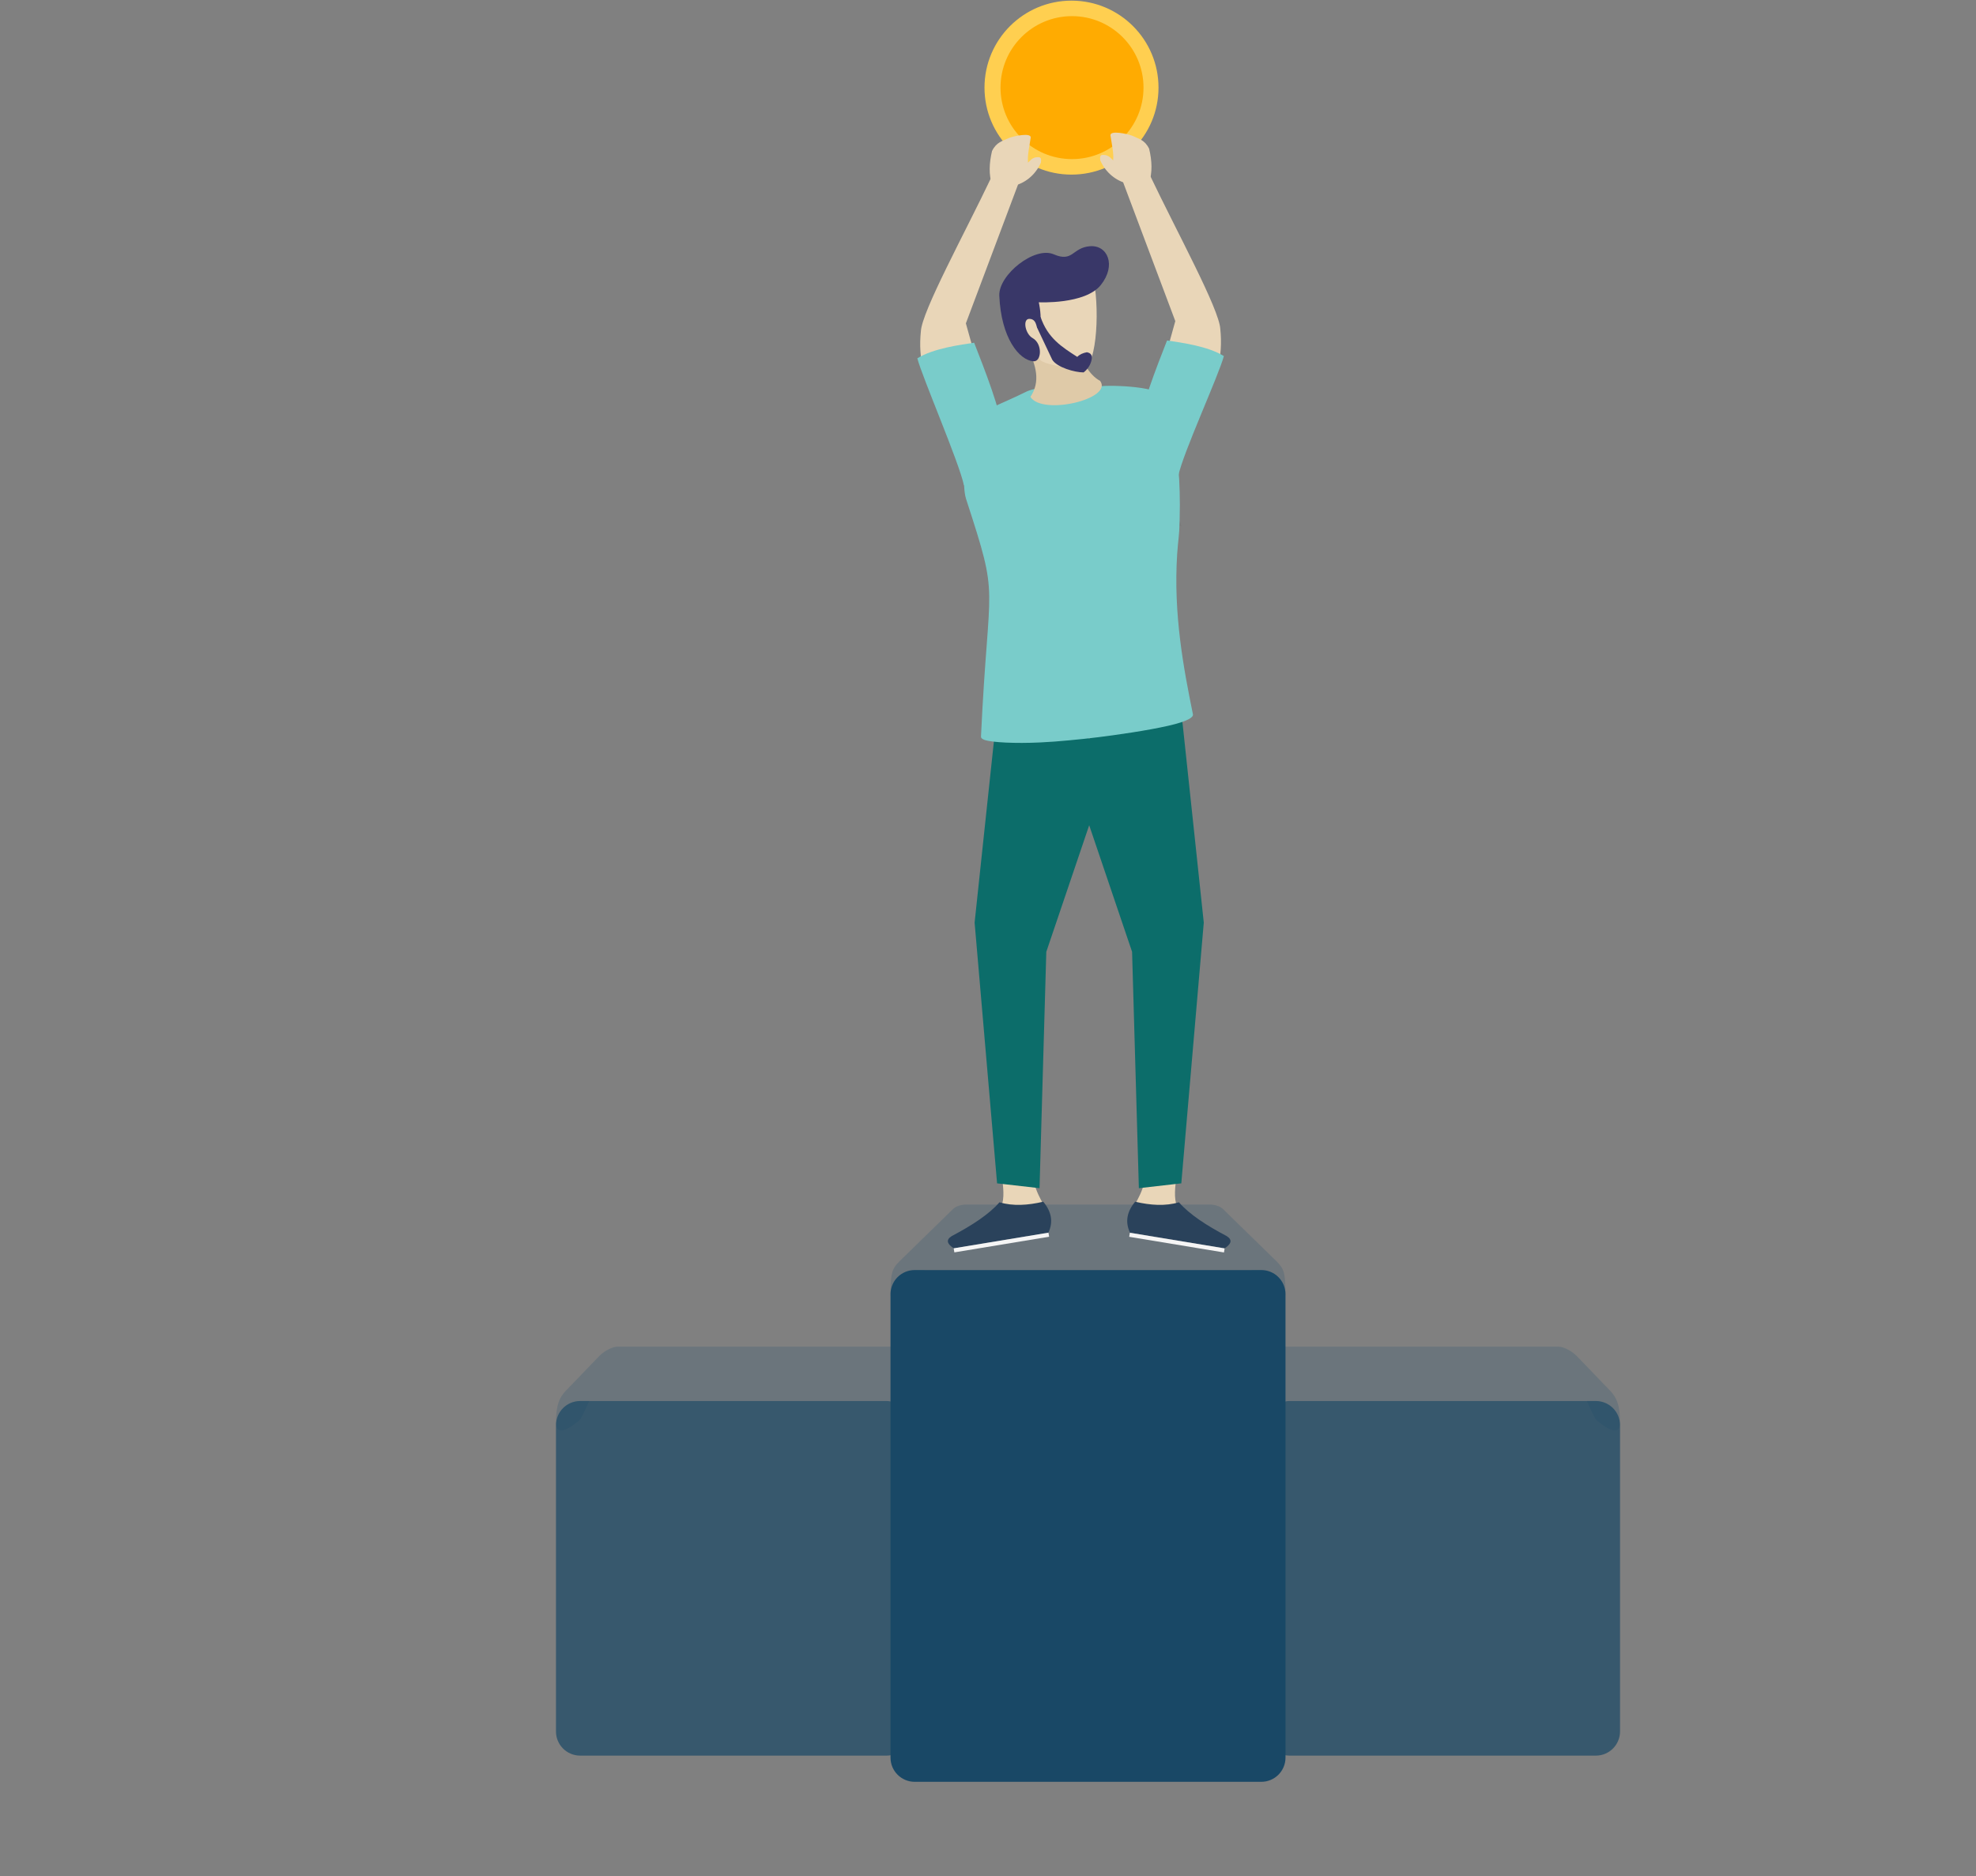 <svg width="657" height="624" viewBox="0 0 657 624" fill="none" xmlns="http://www.w3.org/2000/svg">
<rect x="0" y="0" width="657" height="624" fill="#808080" stroke="none"/>
<path d="M424.426 419.451L406.51 401.968C405.72 401.197 403.888 400.592 402.394 400.592H321.108C319.614 400.592 317.782 401.197 316.992 401.968L299.076 419.451C296.748 421.778 296.096 423.117 296.096 430.023C296.096 436.929 308.583 427.181 308.704 424.322C308.734 423.613 308.154 422.956 307.269 422.369H416.232C415.347 422.956 414.768 423.613 414.798 424.322C414.919 427.181 427.405 436.929 427.405 430.023C427.405 423.117 426.754 421.778 424.426 419.451Z" fill="#1B4E6F" fill-opacity="0.2"/>
<path d="M538.647 473.079C538.647 479.632 530.485 471.953 530.485 471.953C530.485 471.953 528.556 468.335 527.631 465.923H423.866C422.137 465.923 419.363 464.516 417.674 462.787L406.337 450.968C404.648 449.239 404.688 447.832 406.457 447.832H518.063C519.832 447.832 522.565 449.239 524.254 450.968L535.631 462.787C537.24 464.646 538.647 466.807 538.647 473.079Z" fill="#1B4E6F" fill-opacity="0.2"/>
<path d="M184.855 473.079C184.855 479.632 193.017 471.953 193.017 471.953C193.017 471.953 194.946 468.335 195.871 465.923H299.637C301.365 465.923 304.139 464.516 305.828 462.787L317.166 450.968C318.854 449.239 318.814 447.832 317.045 447.832H205.44C203.671 447.832 200.937 449.239 199.249 450.968L187.871 462.787C186.262 464.646 184.855 466.807 184.855 473.079Z" fill="#1B4E6F" fill-opacity="0.2"/>
<path d="M530.606 583.853H428.757C424.316 583.853 420.716 580.253 420.716 575.812V473.964C420.716 469.523 424.316 465.923 428.757 465.923H530.606C535.047 465.923 538.647 469.523 538.647 473.964V575.813C538.647 580.253 535.047 583.853 530.606 583.853Z" fill="#194866" fill-opacity="0.7"/>
<path d="M294.745 583.853H192.896C188.455 583.853 184.855 580.253 184.855 575.812V473.964C184.855 469.523 188.455 465.923 192.896 465.923H294.745C299.186 465.923 302.786 469.523 302.786 473.964V575.813C302.786 580.253 299.186 583.853 294.745 583.853Z" fill="#194866" fill-opacity="0.7"/>
<path d="M419.376 592.564H304.126C299.685 592.564 296.085 588.964 296.085 584.523V430.41C296.085 425.969 299.685 422.369 304.126 422.369H419.376C423.817 422.369 427.417 425.969 427.417 430.41V584.523C427.416 588.964 423.816 592.564 419.376 592.564Z" fill="#194866"/>
<path d="M356.263 58.069C372.24 58.069 385.192 45.117 385.192 29.141C385.192 13.164 372.24 0.212 356.263 0.212C340.286 0.212 327.335 13.164 327.335 29.141C327.335 45.117 340.286 58.069 356.263 58.069Z" fill="#FFCF50"/>
<path d="M356.434 52.913C369.563 52.913 380.206 42.27 380.206 29.141C380.206 16.012 369.563 5.368 356.434 5.368C343.305 5.368 332.661 16.012 332.661 29.141C332.661 42.27 343.305 52.913 356.434 52.913Z" fill="#FFAB01"/>
<path d="M333.369 393.403C333.369 393.403 334.224 399.069 332.808 401.045C331.393 403.022 347.678 401.725 347.678 401.725C347.678 401.725 342.318 393.667 344 389.789C345.682 385.909 333.369 393.403 333.369 393.403Z" fill="#E9D6B8"/>
<path d="M317.116 415.147L348.572 409.949C350.303 406.286 349.551 402.869 346.869 399.643C341.751 400.853 336.842 401.156 332.308 399.843C328.761 403.911 323.073 407.577 316.441 411.067C314.343 412.382 314.996 413.75 317.116 415.147Z" fill="#2A425B"/>
<rect x="317.093" y="415.145" width="31.933" height="1.367" transform="rotate(-9.381 317.093 415.145)" fill="#F5F5F5"/>
<path d="M332.015 231.893L331.336 238.329L327.02 278.843L324.049 306.827L331.519 393.541L333.76 393.793L344.588 395.029L345.631 395.154L347.886 316.54L369.138 253.809L370.264 250.455L370.604 249.469L360.964 245.086L352.29 241.116L332.015 231.893Z" fill="#0C6D6A"/>
<path d="M390.924 393.403C390.924 393.403 390.069 399.069 391.484 401.046C392.9 403.022 376.615 401.725 376.615 401.725C376.615 401.725 381.974 393.667 380.292 389.789C378.61 385.91 390.924 393.403 390.924 393.403Z" fill="#E9D6B8"/>
<path d="M407.178 415.147L375.721 409.949C373.991 406.287 374.742 402.869 377.424 399.643C382.543 400.853 387.451 401.157 391.985 399.843C395.531 403.911 401.22 407.577 407.852 411.068C409.95 412.382 409.297 413.751 407.178 415.147Z" fill="#2A425B"/>
<rect x="406.954" y="416.52" width="31.933" height="1.367" transform="rotate(-170.619 406.954 416.52)" fill="#F5F5F5"/>
<path d="M392.277 231.892L392.956 238.328L397.273 278.842L400.244 306.827L392.772 393.54L390.532 393.792L379.705 395.029L378.661 395.153L376.406 316.539L355.154 253.808L354.027 250.455L353.687 249.468L363.328 245.086L372.002 241.115L392.277 231.892Z" fill="#0C6D6A"/>
<path d="M396.631 237.525C396.854 238.417 395.33 239.346 392.617 240.238C388.193 241.725 378.348 243.385 369.948 244.537C363.629 245.43 356.827 246.136 350.619 246.619C348.947 246.73 347.311 246.805 345.75 246.916C345.75 246.916 345.713 246.879 345.676 246.916C337.87 247.288 329.591 246.947 327.212 246.017C326.469 245.72 326.134 245.385 326.171 244.94C328.684 190.896 332.595 200.867 321.217 165.969C319.374 160.318 321.548 143.647 322.255 139.261C322.366 138.592 334.822 133.444 340.881 130.433C347.311 127.125 356.686 130.764 364.492 128.646C367.317 127.865 384.646 128.317 386.505 131.662C389.664 137.35 391.768 154.222 392.065 159.426C392.214 162.252 392.288 165.076 392.288 167.939C392.288 169.649 392.251 171.359 392.214 173.069C392.214 173.069 392.214 173.105 392.214 173.143C392.102 178.644 391.767 178.782 391.396 184.246C390.095 204.43 393.601 222.563 396.631 237.525Z" fill="#79CCCA"/>
<path d="M342.594 131.996C346.621 138.303 370.248 132.635 365.777 126.664C362.087 124.717 359.651 119.848 357.328 114.717L341.728 115.787C344.447 121.582 346.052 126.825 342.594 131.996Z" fill="#DFCAA8"/>
<path d="M345.723 119.068C344.802 121.364 360.355 123.222 361.008 122.091C365.274 119.27 365.657 97.516 362.766 90.149L337.464 89.222L333.639 107.133L345.723 119.068Z" fill="#E9D6B8"/>
<path d="M372.685 58.642L390.777 106.788L387.576 118.262C391.871 118.913 399.365 119.714 404.755 123.081C405.985 118.377 406.196 113.844 405.74 109.446C405.403 102.768 391.232 77.005 382.235 58.069L372.685 58.642Z" fill="#E9D6B8"/>
<path d="M379.295 140.788C386.699 143.671 382.99 157.984 391.796 158.136C393.361 150.604 405.266 124.745 406.921 118.415C401.531 115.048 392.321 113.88 388.025 113.229C384.608 121.965 378.742 136.987 379.295 140.788Z" fill="#79CCCA"/>
<path d="M374.885 61.044C371.305 60.239 367.743 57.624 365.84 53.368C365.534 51.392 366.158 51.364 367.838 51.639C369.231 52.211 368.817 52.158 370.117 53.331C370.353 50.908 369.675 48.113 369.212 44.977C369.172 43.273 374.75 44.511 376.31 45.083C378.68 46.2 380.617 46.501 382.078 49.469C383.05 53.543 383.18 57.345 382.076 60.748L374.885 61.044Z" fill="#E9D6B8"/>
<path d="M339.235 59.39L321.143 107.537L324.345 119.011C320.049 119.662 312.555 120.463 307.165 123.829C305.935 119.125 305.725 114.592 306.181 110.194C306.518 103.517 320.688 77.755 329.685 58.818L339.235 59.39Z" fill="#E9D6B8"/>
<path d="M332.625 141.538C325.221 144.421 329.301 161.234 320.495 161.386C318.931 153.854 306.655 125.494 305 119.164C310.39 115.797 319.6 114.63 323.896 113.978C327.312 122.715 333.178 137.736 332.625 141.538Z" fill="#79CCCA"/>
<path d="M337.035 61.793C340.615 60.988 344.176 58.373 346.08 54.116C346.385 52.141 345.761 52.113 344.082 52.388C342.689 52.959 343.102 52.907 341.802 54.08C341.566 51.657 342.244 48.862 342.708 45.726C342.748 44.021 337.169 45.259 335.609 45.832C333.239 46.949 331.302 47.249 329.842 50.218C328.87 54.292 328.739 58.094 329.843 61.497L337.035 61.793Z" fill="#E9D6B8"/>
<path d="M345.389 100.524C345.389 100.524 360.788 101.316 366.01 94.782C371.232 88.248 368.288 81.409 362.387 81.884C356.486 82.36 356.78 87.355 350.373 84.579C343.967 81.802 331.959 91.411 332.258 98.337C332.872 112.531 338.906 119.773 343.584 120.154C346.346 120.379 346.699 114.308 343.343 112.442C340.847 111.053 339.94 106.075 342.205 106.042C345.479 105.994 344.16 111.049 345.58 108.184C346.616 106.091 345.389 100.524 345.389 100.524Z" fill="#393768"/>
<path d="M345.941 105.305C348.365 112.49 353.062 115.384 358.183 118.688C358.957 117.875 360.054 117.389 361.383 117.141C362.249 117.305 362.849 117.722 363.037 118.527C363.121 120.394 361.983 122.569 360.294 123.849C357.36 123.86 351.425 122.183 349.861 119.63L344.83 108.986L345.941 105.305Z" fill="#393768"/>
<path opacity="0.05" d="M392.795 174.977C392.795 174.977 392.583 174.907 392.16 174.907C392.195 174.307 392.23 173.742 392.23 173.141L392.795 174.977Z" fill="black"/>
</svg>
